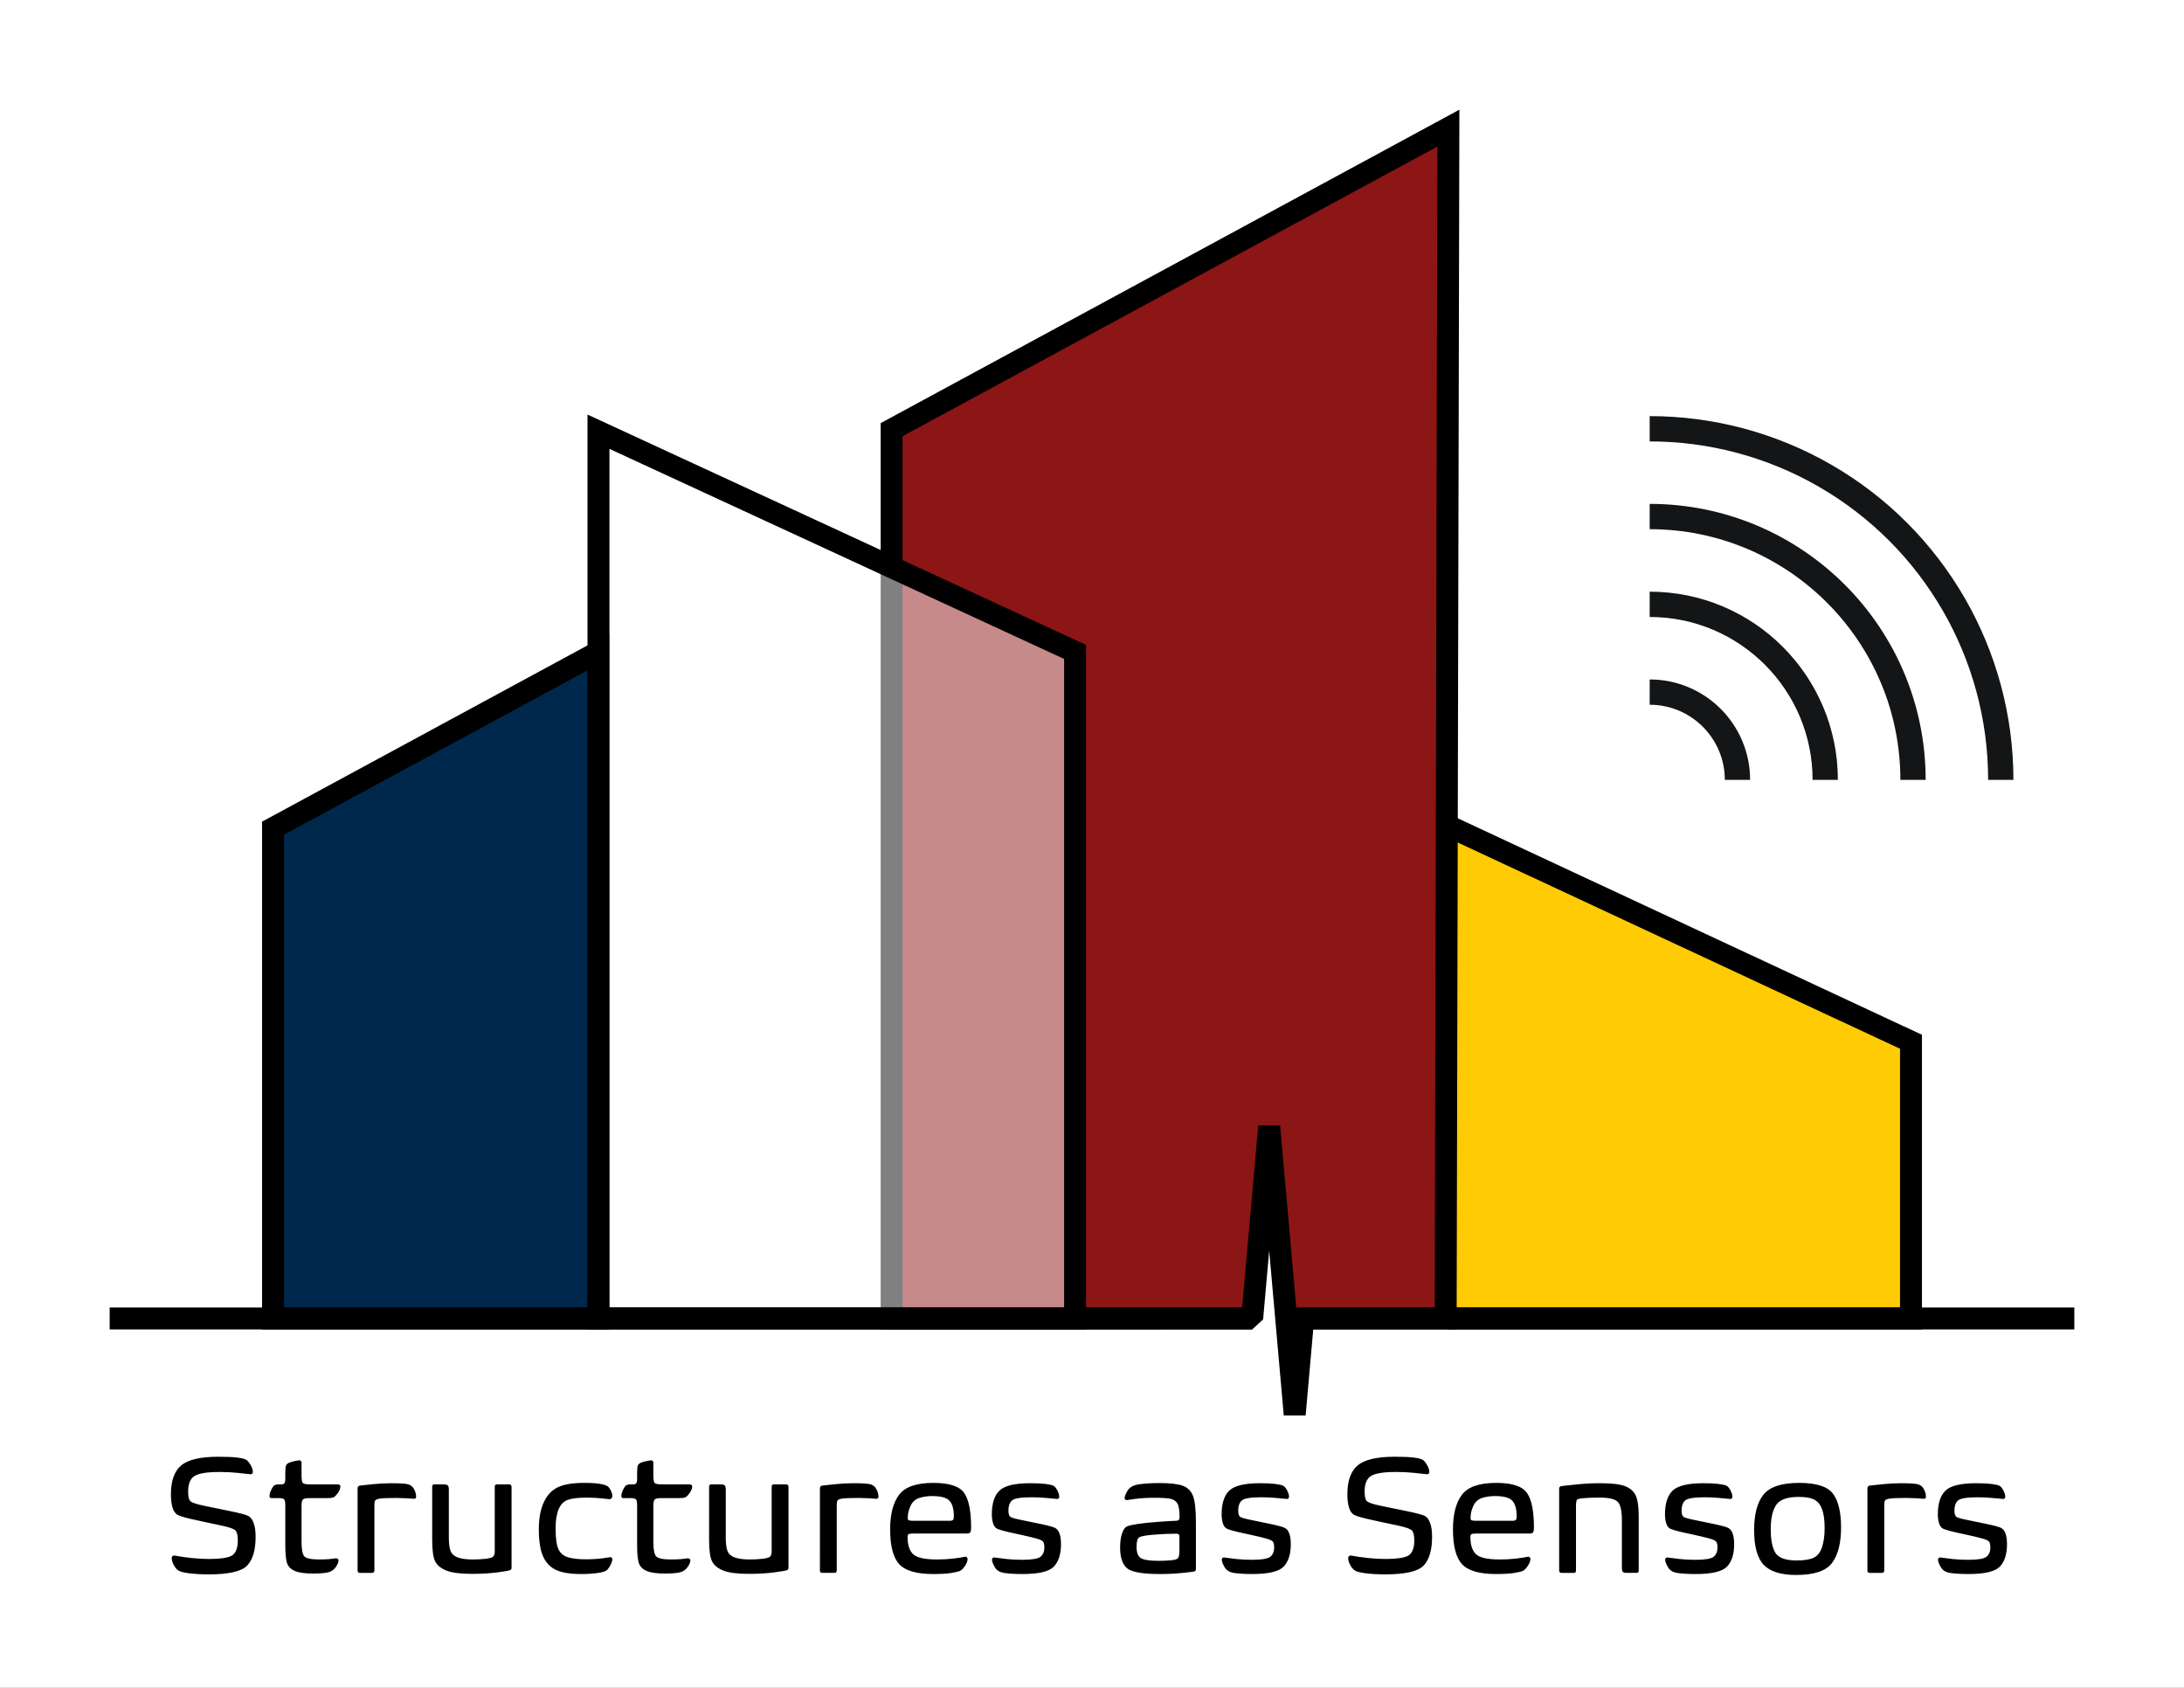 <?xml version="1.0" encoding="UTF-8" standalone="no"?>
<!-- Created with Inkscape (http://www.inkscape.org/) -->

<svg
   width="99.566mm"
   height="76.927mm"
   viewBox="0 0 99.566 76.927"
   version="1.1"
   id="svg1"
   xml:space="preserve"
   sodipodi:docname="lab-logo.svg"
   inkscape:version="1.3 (0e150ed6c4, 2023-07-21)"
   xmlns:inkscape="http://www.inkscape.org/namespaces/inkscape"
   xmlns:sodipodi="http://sodipodi.sourceforge.net/DTD/sodipodi-0.dtd"
   xmlns="http://www.w3.org/2000/svg"
   xmlns:svg="http://www.w3.org/2000/svg"><rect x="0" y="0" width="99.566" height="76.927" fill="#808080" stroke="none"/><sodipodi:namedview
     id="namedview1"
     pagecolor="#505050"
     bordercolor="#ffffff"
     borderopacity="1"
     inkscape:showpageshadow="0"
     inkscape:pageopacity="0"
     inkscape:pagecheckerboard="1"
     inkscape:deskcolor="#d1d1d1"
     inkscape:document-units="mm"
     inkscape:zoom="2.4363758"
     inkscape:cx="170.95064"
     inkscape:cy="135.65231"
     inkscape:window-width="1920"
     inkscape:window-height="1008"
     inkscape:window-x="0"
     inkscape:window-y="0"
     inkscape:window-maximized="1"
     inkscape:current-layer="layer1" /><defs
     id="defs1"><clipPath
       clipPathUnits="userSpaceOnUse"
       id="clipPath10"><rect
         style="fill:#9a3324;fill-opacity:1;stroke:none;stroke-width:1;stroke-linecap:square;stroke-linejoin:miter;stroke-dasharray:none"
         id="rect11"
         width="31.665"
         height="31.665"
         x="31.314"
         y="52.141" /></clipPath><clipPath
       clipPathUnits="userSpaceOnUse"
       id="clipPath5"><path
         d="M 9.12e-6,0 H 612 V 792 H 9.12e-6 Z"
         transform="matrix(1,0,0,-1,-72.025,510.4)"
         clip-rule="evenodd"
         id="path5-5" /></clipPath></defs><g
     inkscape:label="Layer 1"
     inkscape:groupmode="layer"
     id="layer1"
     transform="translate(45.694,-115.591)"><rect
       style="fill:#ffffff;fill-opacity:1;stroke:#ffffff;stroke-width:10;stroke-linecap:square;stroke-linejoin:miter;stroke-dasharray:none"
       id="rect35"
       width="89.566"
       height="66.927"
       x="-40.694"
       y="120.591" /><g
       id="g29"><path
         style="fill:#00274c;stroke:#000000;stroke-width:1;stroke-linecap:butt;stroke-linejoin:miter;stroke-dasharray:none;stroke-opacity:1"
         d="m -33.247,175.69 v -22.348 l 14.836,-8.034 v 30.382 z"
         id="path4-3"
         sodipodi:nodetypes="ccccc" /><path
         style="fill:#ffcb05;stroke:#000000;stroke-width:1;stroke-linecap:butt;stroke-linejoin:miter;stroke-dasharray:none;stroke-opacity:1"
         d="M 20.336,175.69 H 41.426 v -12.612 l -21.09,-9.834"
         id="path5"
         sodipodi:nodetypes="cccc" /><path
         style="fill:#8c1515;fill-opacity:1;stroke:#000000;stroke-width:1;stroke-linecap:butt;stroke-linejoin:miter;stroke-dasharray:none;stroke-opacity:1"
         d="m -5.045,175.69 v -40.514 l 25.381,-13.745 -0.123,54.258 z"
         id="path4-2"
         sodipodi:nodetypes="ccccc" /><path
         style="fill:#ffffff;fill-opacity:0.5;stroke:#000000;stroke-width:1;stroke-linecap:butt;stroke-linejoin:miter;stroke-dasharray:none;stroke-opacity:1"
         d="M 3.318,175.69 3.318,145.308 -18.41,135.27 v 40.42 z"
         id="path4"
         sodipodi:nodetypes="ccccc" /></g><g
       id="g35"><path
         style="fill:#ffffff;stroke:none;stroke-width:0.303px;stroke-linecap:butt;stroke-linejoin:miter;stroke-opacity:1"
         d="m 11.279,177.62 0.832,-10.682 0.832,10.682 h -1.664"
         id="path6" /><path
         style="fill:none;stroke:#000000;stroke-width:1;stroke-linecap:square;stroke-linejoin:bevel;stroke-dasharray:none;stroke-opacity:1"
         d="M 48.372,175.69 H 13.718 l -0.388,4.381 -0.388,-4.381 -0.775,-8.753 -0.775,8.753 h -51.586"
         id="path3"
         sodipodi:nodetypes="ccccccc" /></g><g
       id="g10"
       clip-path="url(#clipPath10)"
       transform="matrix(1.153,0,0,1.153,-6.592,54.513)"><circle
         style="fill:none;fill-opacity:0.5;stroke:#131516;stroke-width:1;stroke-linecap:square;stroke-linejoin:bevel;stroke-dasharray:none"
         id="path7-29"
         cx="31.314"
         cy="83.806"
         r="13.882" /><circle
         style="fill:none;fill-opacity:0.5;stroke:#131516;stroke-width:1;stroke-linecap:square;stroke-linejoin:bevel;stroke-dasharray:none"
         id="path7"
         r="3.471"
         cy="83.806"
         cx="31.314" /><circle
         style="fill:none;fill-opacity:0.5;stroke:#131516;stroke-width:1;stroke-linecap:square;stroke-linejoin:bevel;stroke-dasharray:none"
         id="path7-2"
         cx="31.314"
         cy="83.806"
         r="10.412" /><circle
         style="fill:none;fill-opacity:0.5;stroke:#131516;stroke-width:1;stroke-linecap:square;stroke-linejoin:bevel;stroke-dasharray:none"
         id="path7-9"
         cx="31.314"
         cy="83.806"
         r="6.941" /></g><g
       id="g4"
       transform="matrix(0.161,0,0,0.161,-53.875,126.838)"><path
         id="path4-9"
         d="m 2.556,-3.165 c 0,-0.179 0.053,-0.308 0.164,-0.387 0.108,-0.085 0.229,-0.129 0.363,-0.129 h 0.082 c 1.093,0.211 2.309,0.387 3.645,0.527 1.336,0.135 2.511,0.199 3.527,0.199 2.757,0 4.488,-0.284 5.191,-0.855 0.709,-0.577 1.066,-1.6 1.066,-3.07 0,-1.084 -0.17,-1.796 -0.504,-2.133 -0.328,-0.334 -1.301,-0.68 -2.918,-1.031 -1.611,-0.357 -2.751,-0.601 -3.422,-0.727 -0.674,-0.132 -1.688,-0.354 -3.047,-0.668 -1.359,-0.311 -2.306,-0.598 -2.836,-0.855 -0.524,-0.258 -0.902,-0.776 -1.137,-1.559 -0.234,-0.788 -0.352,-1.726 -0.352,-2.812 0,-2.883 0.729,-4.937 2.191,-6.164 1.468,-1.225 4.102,-1.84 7.898,-1.84 1.74,0 3.085,0.059 4.031,0.176 0.943,0.117 1.576,0.281 1.898,0.492 0.319,0.205 0.633,0.583 0.938,1.137 0.305,0.548 0.457,1.014 0.457,1.395 0,0.164 -0.044,0.293 -0.129,0.387 -0.088,0.088 -0.188,0.129 -0.305,0.129 h -0.094 c -0.797,-0.085 -1.755,-0.188 -2.871,-0.305 -1.119,-0.117 -2.332,-0.176 -3.645,-0.176 -2.643,0 -4.418,0.281 -5.332,0.844 -0.914,0.562 -1.371,1.664 -1.371,3.305 0,1.008 0.141,1.676 0.422,2.004 0.281,0.322 1.225,0.653 2.836,0.996 1.617,0.337 3.495,0.724 5.637,1.16 2.147,0.439 3.451,0.785 3.914,1.043 0.46,0.252 0.826,0.744 1.102,1.477 0.281,0.727 0.422,1.708 0.422,2.941 0,2.774 -0.586,4.799 -1.758,6.07 -1.172,1.274 -3.911,1.91 -8.215,1.91 -1.523,0 -2.883,-0.076 -4.078,-0.223 C 5.134,-0.054 4.349,-0.253 3.974,-0.505 3.599,-0.754 3.265,-1.15 2.978,-1.689 2.697,-2.228 2.556,-2.72 2.556,-3.165 Z M 26.685,-21.4 c 0,-0.686 0.053,-1.166 0.164,-1.441 0.117,-0.281 0.425,-0.504 0.926,-0.668 0.507,-0.17 1.113,-0.305 1.816,-0.398 h 0.082 c 0.132,0 0.24,0.044 0.328,0.129 0.085,0.088 0.129,0.223 0.129,0.41 v 2.59 c 0,0.938 0.094,1.506 0.281,1.699 0.188,0.188 0.732,0.281 1.641,0.281 h 5.777 c 0.366,0 0.551,0.161 0.551,0.48 0,0.384 -0.176,0.829 -0.527,1.336 -0.352,0.501 -0.656,0.809 -0.914,0.926 -0.258,0.117 -0.688,0.176 -1.289,0.176 H 31.747 c -0.688,0 -1.131,0.1 -1.324,0.293 -0.196,0.196 -0.293,0.639 -0.293,1.324 v 7.629 c 0,1.611 0.19,2.646 0.574,3.105 0.381,0.454 1.465,0.68 3.246,0.68 0.727,0 1.383,-0.023 1.969,-0.07 0.586,-0.047 1.093,-0.105 1.523,-0.176 h 0.07 c 0.108,0 0.214,0.041 0.316,0.117 0.108,0.07 0.164,0.173 0.164,0.305 0,0.431 -0.217,0.938 -0.645,1.523 -0.431,0.58 -1.014,0.938 -1.746,1.078 -0.727,0.141 -1.746,0.211 -3.059,0.211 -1.617,0 -2.848,-0.158 -3.691,-0.48 -0.844,-0.328 -1.418,-0.838 -1.723,-1.535 -0.299,-0.694 -0.445,-2.016 -0.445,-3.961 v -8.461 c 0,-0.68 -0.079,-1.113 -0.234,-1.301 -0.158,-0.188 -0.548,-0.281 -1.172,-0.281 h -1.547 c -0.141,0 -0.243,-0.041 -0.305,-0.129 -0.064,-0.085 -0.094,-0.176 -0.094,-0.27 0,-0.39 0.105,-0.812 0.316,-1.266 0.211,-0.46 0.416,-0.785 0.621,-0.973 0.202,-0.188 0.574,-0.281 1.113,-0.281 h 0.551 c 0.498,0 0.75,-0.331 0.75,-0.996 z m 15.354,3.434 c 0,-0.343 0.19,-0.539 0.574,-0.586 0.381,-0.053 1.257,-0.146 2.625,-0.281 1.374,-0.141 2.663,-0.211 3.867,-0.211 1.758,0 2.936,0.067 3.539,0.199 0.609,0.126 1.066,0.469 1.371,1.031 0.305,0.557 0.457,1.102 0.457,1.641 0,0.141 -0.041,0.252 -0.117,0.328 -0.079,0.07 -0.17,0.105 -0.27,0.105 h -0.094 c -0.454,-0.047 -1.028,-0.085 -1.723,-0.117 -0.688,-0.038 -1.336,-0.059 -1.945,-0.059 -1.752,0 -2.906,0.044 -3.469,0.129 -0.562,0.079 -0.911,0.199 -1.043,0.363 -0.135,0.158 -0.199,0.533 -0.199,1.125 v 13.781 c 0,0.346 -0.173,0.516 -0.516,0.516 h -2.578 c -0.322,0 -0.48,-0.17 -0.48,-0.516 z m 32.707,16.922 c 0,0.182 -0.082,0.325 -0.246,0.434 -0.158,0.111 -1.049,0.275 -2.672,0.492 -1.617,0.217 -3.454,0.328 -5.508,0.328 -2.461,0 -4.277,-0.237 -5.449,-0.715 -1.172,-0.475 -1.966,-1.137 -2.379,-1.98 -0.407,-0.844 -0.609,-2.367 -0.609,-4.57 V -18.318 c 0,-0.319 0.135,-0.48 0.41,-0.48 h 2.051 c 0.437,0 0.727,0.079 0.867,0.234 0.141,0.149 0.211,0.431 0.211,0.844 v 10.195 c 0,1.242 0.117,2.188 0.352,2.836 0.24,0.642 0.753,1.11 1.535,1.406 0.788,0.29 1.852,0.434 3.188,0.434 0.999,0 1.904,-0.047 2.719,-0.141 0.812,-0.094 1.339,-0.237 1.582,-0.434 0.249,-0.202 0.375,-0.586 0.375,-1.148 V -18.318 c 0,-0.319 0.158,-0.48 0.48,-0.48 h 2.578 c 0.343,0 0.516,0.185 0.516,0.551 z M 95.618,-15.646 c -0.023,0 -0.551,-0.053 -1.582,-0.164 -1.025,-0.117 -2.139,-0.176 -3.34,-0.176 -1.705,0 -3.009,0.149 -3.914,0.445 -0.899,0.29 -1.57,0.949 -2.016,1.98 -0.445,1.031 -0.668,2.379 -0.668,4.043 0,2.109 0.199,3.598 0.598,4.465 0.398,0.861 1.069,1.438 2.016,1.734 0.952,0.29 2.203,0.434 3.75,0.434 1.453,0 2.675,-0.073 3.668,-0.223 0.999,-0.155 1.541,-0.234 1.629,-0.234 0.094,0 0.182,0.044 0.27,0.129 0.085,0.079 0.129,0.188 0.129,0.328 0,0.29 -0.138,0.703 -0.41,1.242 -0.275,0.539 -0.568,0.923 -0.879,1.148 -0.313,0.22 -0.946,0.396 -1.898,0.527 -0.946,0.141 -2.115,0.211 -3.504,0.211 -2.268,0 -4.025,-0.287 -5.273,-0.867 -1.242,-0.586 -2.165,-1.553 -2.766,-2.906 -0.595,-1.351 -0.891,-3.27 -0.891,-5.754 0,-2.288 0.352,-4.189 1.055,-5.707 0.703,-1.515 1.699,-2.581 2.988,-3.199 1.295,-0.615 3.176,-0.926 5.637,-0.926 2.991,0 4.729,0.328 5.215,0.984 0.483,0.65 0.727,1.266 0.727,1.852 0,0.173 -0.067,0.322 -0.199,0.445 -0.126,0.126 -0.24,0.188 -0.34,0.188 z m 5.801,-5.754 c 0,-0.686 0.053,-1.166 0.164,-1.441 0.117,-0.281 0.425,-0.504 0.926,-0.668 0.507,-0.17 1.113,-0.305 1.816,-0.398 h 0.082 c 0.132,0 0.24,0.044 0.328,0.129 0.085,0.088 0.129,0.223 0.129,0.41 v 2.59 c 0,0.938 0.094,1.506 0.281,1.699 0.188,0.188 0.732,0.281 1.641,0.281 h 5.777 c 0.366,0 0.551,0.161 0.551,0.48 0,0.384 -0.176,0.829 -0.527,1.336 -0.352,0.501 -0.656,0.809 -0.914,0.926 -0.258,0.117 -0.688,0.176 -1.289,0.176 h -3.902 c -0.688,0 -1.131,0.1 -1.324,0.293 -0.196,0.196 -0.293,0.639 -0.293,1.324 v 7.629 c 0,1.611 0.19,2.646 0.574,3.105 0.381,0.454 1.465,0.68 3.246,0.68 0.727,0 1.383,-0.023 1.969,-0.07 0.586,-0.047 1.093,-0.105 1.523,-0.176 h 0.07 c 0.108,0 0.214,0.041 0.316,0.117 0.108,0.07 0.164,0.173 0.164,0.305 0,0.431 -0.217,0.938 -0.645,1.523 -0.431,0.58 -1.014,0.938 -1.746,1.078 -0.727,0.141 -1.746,0.211 -3.059,0.211 -1.617,0 -2.848,-0.158 -3.691,-0.48 -0.844,-0.328 -1.418,-0.838 -1.723,-1.535 -0.299,-0.694 -0.445,-2.016 -0.445,-3.961 v -8.461 c 0,-0.68 -0.079,-1.113 -0.234,-1.301 -0.158,-0.188 -0.548,-0.281 -1.172,-0.281 h -1.547 c -0.141,0 -0.243,-0.041 -0.305,-0.129 -0.064,-0.085 -0.094,-0.176 -0.094,-0.27 0,-0.39 0.105,-0.812 0.316,-1.266 0.211,-0.46 0.416,-0.785 0.621,-0.973 0.202,-0.188 0.574,-0.281 1.113,-0.281 h 0.551 c 0.498,0 0.75,-0.331 0.75,-0.996 z m 32.15,20.355 c 0,0.182 -0.082,0.325 -0.246,0.434 -0.158,0.111 -1.049,0.275 -2.672,0.492 -1.617,0.217 -3.454,0.328 -5.508,0.328 -2.461,0 -4.277,-0.237 -5.449,-0.715 -1.172,-0.475 -1.966,-1.137 -2.379,-1.98 -0.407,-0.844 -0.609,-2.367 -0.609,-4.57 V -18.318 c 0,-0.319 0.135,-0.48 0.41,-0.48 h 2.051 c 0.437,0 0.727,0.079 0.867,0.234 0.141,0.149 0.211,0.431 0.211,0.844 v 10.195 c 0,1.242 0.117,2.188 0.352,2.836 0.24,0.642 0.753,1.11 1.535,1.406 0.788,0.29 1.852,0.434 3.188,0.434 0.999,0 1.904,-0.047 2.719,-0.141 0.812,-0.094 1.339,-0.237 1.582,-0.434 0.249,-0.202 0.375,-0.586 0.375,-1.148 V -18.318 c 0,-0.319 0.158,-0.48 0.48,-0.48 h 2.578 c 0.343,0 0.516,0.185 0.516,0.551 z m 6.68,-16.922 c 0,-0.343 0.19,-0.539 0.574,-0.586 0.381,-0.053 1.257,-0.146 2.625,-0.281 1.374,-0.141 2.663,-0.211 3.867,-0.211 1.758,0 2.936,0.067 3.539,0.199 0.609,0.126 1.066,0.469 1.371,1.031 0.305,0.557 0.457,1.102 0.457,1.641 0,0.141 -0.041,0.252 -0.117,0.328 -0.079,0.07 -0.17,0.105 -0.27,0.105 h -0.094 c -0.454,-0.047 -1.028,-0.085 -1.723,-0.117 -0.688,-0.038 -1.336,-0.059 -1.945,-0.059 -1.752,0 -2.906,0.044 -3.469,0.129 -0.562,0.079 -0.911,0.199 -1.043,0.363 -0.135,0.158 -0.199,0.533 -0.199,1.125 v 13.781 c 0,0.346 -0.173,0.516 -0.516,0.516 h -2.578 c -0.322,0 -0.48,-0.17 -0.48,-0.516 z m 32.118,8.379 c 0,0.439 -0.059,0.756 -0.176,0.949 -0.117,0.188 -0.357,0.281 -0.715,0.281 h -11.379 c -0.524,0 -0.861,0.047 -1.008,0.141 -0.149,0.094 -0.223,0.278 -0.223,0.551 0,1.72 0.398,2.953 1.195,3.703 0.797,0.744 2.473,1.113 5.027,1.113 1.233,0 2.394,-0.062 3.48,-0.188 1.093,-0.132 1.937,-0.264 2.531,-0.398 h 0.094 c 0.1,0 0.193,0.044 0.281,0.129 0.094,0.079 0.141,0.196 0.141,0.352 0,0.422 -0.185,0.911 -0.551,1.465 -0.36,0.548 -0.709,0.899 -1.043,1.055 -0.337,0.158 -0.97,0.311 -1.898,0.457 -0.923,0.146 -2.186,0.223 -3.785,0.223 -3.539,0 -5.953,-0.694 -7.242,-2.086 -1.289,-1.397 -1.934,-3.867 -1.934,-7.406 0,-3.211 0.633,-5.654 1.898,-7.336 1.271,-1.688 3.697,-2.531 7.277,-2.531 3.352,0 5.525,0.703 6.527,2.109 0.999,1.4 1.5,3.873 1.5,7.418 z m -12.305,-1.477 h 7.793 c 0.328,0 0.551,-0.064 0.668,-0.199 0.117,-0.132 0.176,-0.375 0.176,-0.727 0,-1.515 -0.299,-2.613 -0.891,-3.293 -0.595,-0.686 -1.846,-1.031 -3.75,-1.031 -0.961,0 -1.86,0.135 -2.695,0.398 -0.829,0.258 -1.447,0.809 -1.852,1.652 -0.407,0.844 -0.609,1.708 -0.609,2.59 0,0.267 0.073,0.434 0.223,0.504 0.146,0.07 0.46,0.105 0.938,0.105 z m 30.601,-4.641 h -0.07 c -0.727,-0.07 -1.544,-0.144 -2.449,-0.223 -0.908,-0.085 -1.896,-0.129 -2.965,-0.129 -2.297,0 -3.688,0.24 -4.172,0.715 -0.478,0.478 -0.715,1.16 -0.715,2.051 0,0.735 0.132,1.195 0.398,1.383 0.264,0.188 1.02,0.407 2.262,0.656 1.248,0.243 2.666,0.536 4.254,0.879 1.594,0.337 2.596,0.615 3.012,0.832 0.413,0.22 0.721,0.618 0.926,1.195 0.211,0.58 0.316,1.321 0.316,2.227 0,2.142 -0.51,3.738 -1.523,4.793 -1.017,1.049 -3.234,1.57 -6.656,1.57 -1.509,0 -2.766,-0.07 -3.773,-0.211 -1.008,-0.132 -1.711,-0.545 -2.109,-1.242 -0.398,-0.694 -0.598,-1.219 -0.598,-1.57 0,-0.179 0.047,-0.305 0.141,-0.375 0.094,-0.076 0.19,-0.117 0.293,-0.117 h 0.07 c 0.718,0.103 1.582,0.211 2.59,0.328 1.014,0.111 2.133,0.164 3.352,0.164 2.03,0 3.316,-0.214 3.855,-0.645 0.545,-0.437 0.82,-1.107 0.82,-2.016 0,-0.516 -0.082,-0.902 -0.246,-1.16 -0.164,-0.258 -0.697,-0.504 -1.594,-0.738 -0.891,-0.24 -1.852,-0.472 -2.883,-0.691 -1.031,-0.217 -2.027,-0.437 -2.988,-0.656 -0.955,-0.226 -1.676,-0.434 -2.168,-0.621 -0.492,-0.193 -0.829,-0.598 -1.008,-1.207 -0.182,-0.609 -0.27,-1.236 -0.27,-1.887 0,-2.367 0.551,-4.066 1.652,-5.098 1.107,-1.031 3.27,-1.547 6.48,-1.547 1.374,0 2.452,0.053 3.234,0.152 0.788,0.103 1.336,0.22 1.641,0.352 0.311,0.126 0.609,0.454 0.891,0.984 0.281,0.533 0.422,0.993 0.422,1.383 0,0.164 -0.044,0.287 -0.129,0.363 -0.088,0.07 -0.185,0.105 -0.293,0.105 z m 29.455,14.906 c 0,0.281 -0.138,0.454 -0.41,0.516 -0.267,0.056 -1.119,0.158 -2.555,0.305 -1.438,0.146 -3.012,0.223 -4.723,0.223 -3.665,0 -5.985,-0.413 -6.961,-1.242 -0.97,-0.835 -1.453,-2.303 -1.453,-4.406 0,-1.201 0.141,-2.206 0.422,-3.012 0.287,-0.812 0.65,-1.304 1.09,-1.477 0.445,-0.179 1.198,-0.346 2.262,-0.504 1.069,-0.164 2.566,-0.316 4.488,-0.457 1.928,-0.141 3.141,-0.211 3.633,-0.211 0.492,0 0.738,-0.237 0.738,-0.715 0,-1.421 -0.149,-2.394 -0.445,-2.918 -0.299,-0.53 -0.768,-0.87 -1.406,-1.02 -0.642,-0.155 -1.787,-0.234 -3.434,-0.234 -1.641,0 -3.035,0.082 -4.184,0.246 -1.148,0.164 -1.731,0.246 -1.746,0.246 -0.103,0 -0.205,-0.029 -0.305,-0.094 -0.103,-0.062 -0.152,-0.17 -0.152,-0.328 0,-0.398 0.223,-0.949 0.668,-1.652 0.445,-0.703 1.28,-1.137 2.508,-1.301 1.225,-0.164 2.64,-0.246 4.242,-0.246 2.25,0 3.894,0.193 4.934,0.574 1.037,0.384 1.761,1.099 2.168,2.145 0.413,1.049 0.621,2.938 0.621,5.672 z m -3.504,-6.832 c 0,-0.305 -0.056,-0.495 -0.164,-0.574 -0.103,-0.076 -0.287,-0.117 -0.551,-0.117 -1.453,0 -3.032,0.07 -4.734,0.211 -1.696,0.135 -2.73,0.325 -3.105,0.574 -0.369,0.243 -0.551,0.92 -0.551,2.027 0,1.213 0.311,2.01 0.938,2.391 0.633,0.375 1.89,0.562 3.773,0.562 0.797,0 1.62,-0.035 2.473,-0.105 0.85,-0.07 1.383,-0.214 1.594,-0.434 0.217,-0.226 0.328,-0.765 0.328,-1.617 z m 22.863,-8.074 h -0.07 c -0.727,-0.07 -1.544,-0.144 -2.449,-0.223 -0.908,-0.085 -1.896,-0.129 -2.965,-0.129 -2.297,0 -3.688,0.24 -4.172,0.715 -0.478,0.478 -0.715,1.16 -0.715,2.051 0,0.735 0.132,1.195 0.398,1.383 0.264,0.188 1.02,0.407 2.262,0.656 1.248,0.243 2.666,0.536 4.254,0.879 1.594,0.337 2.596,0.615 3.012,0.832 0.413,0.22 0.721,0.618 0.926,1.195 0.211,0.58 0.316,1.321 0.316,2.227 0,2.142 -0.51,3.738 -1.523,4.793 -1.017,1.049 -3.234,1.57 -6.656,1.57 -1.509,0 -2.766,-0.07 -3.773,-0.211 -1.008,-0.132 -1.711,-0.545 -2.109,-1.242 -0.398,-0.694 -0.598,-1.219 -0.598,-1.57 0,-0.179 0.047,-0.305 0.141,-0.375 0.094,-0.076 0.19,-0.117 0.293,-0.117 h 0.07 c 0.718,0.103 1.582,0.211 2.59,0.328 1.014,0.111 2.133,0.164 3.352,0.164 2.03,0 3.316,-0.214 3.855,-0.645 0.545,-0.437 0.82,-1.107 0.82,-2.016 0,-0.516 -0.082,-0.902 -0.246,-1.16 -0.164,-0.258 -0.697,-0.504 -1.594,-0.738 -0.891,-0.24 -1.852,-0.472 -2.883,-0.691 -1.031,-0.217 -2.027,-0.437 -2.988,-0.656 -0.955,-0.226 -1.676,-0.434 -2.168,-0.621 -0.492,-0.193 -0.829,-0.598 -1.008,-1.207 -0.182,-0.609 -0.27,-1.236 -0.27,-1.887 0,-2.367 0.551,-4.066 1.652,-5.098 1.107,-1.031 3.27,-1.547 6.48,-1.547 1.374,0 2.452,0.053 3.234,0.152 0.788,0.103 1.336,0.22 1.641,0.352 0.311,0.126 0.609,0.454 0.891,0.984 0.281,0.533 0.422,0.993 0.422,1.383 0,0.164 -0.044,0.287 -0.129,0.363 -0.088,0.07 -0.185,0.105 -0.293,0.105 z m 12.99,12.539 c 0,-0.179 0.053,-0.308 0.164,-0.387 0.108,-0.085 0.229,-0.129 0.363,-0.129 h 0.082 c 1.093,0.211 2.309,0.387 3.645,0.527 1.336,0.135 2.511,0.199 3.527,0.199 2.757,0 4.488,-0.284 5.191,-0.855 0.709,-0.577 1.066,-1.6 1.066,-3.07 0,-1.084 -0.17,-1.796 -0.504,-2.133 -0.328,-0.334 -1.301,-0.68 -2.918,-1.031 -1.611,-0.357 -2.751,-0.601 -3.422,-0.727 -0.674,-0.132 -1.688,-0.354 -3.047,-0.668 -1.359,-0.311 -2.306,-0.598 -2.836,-0.855 -0.524,-0.258 -0.902,-0.776 -1.137,-1.559 -0.234,-0.788 -0.352,-1.726 -0.352,-2.812 0,-2.883 0.729,-4.937 2.191,-6.164 1.468,-1.225 4.102,-1.84 7.898,-1.84 1.74,0 3.085,0.059 4.031,0.176 0.943,0.117 1.576,0.281 1.898,0.492 0.319,0.205 0.633,0.583 0.938,1.137 0.305,0.548 0.457,1.014 0.457,1.395 0,0.164 -0.044,0.293 -0.129,0.387 -0.088,0.088 -0.188,0.129 -0.305,0.129 h -0.094 c -0.797,-0.085 -1.755,-0.188 -2.871,-0.305 -1.119,-0.117 -2.332,-0.176 -3.645,-0.176 -2.643,0 -4.418,0.281 -5.332,0.844 -0.914,0.562 -1.371,1.664 -1.371,3.305 0,1.008 0.141,1.676 0.422,2.004 0.281,0.322 1.225,0.653 2.836,0.996 1.617,0.337 3.495,0.724 5.637,1.16 2.147,0.439 3.451,0.785 3.914,1.043 0.46,0.252 0.826,0.744 1.102,1.477 0.281,0.727 0.422,1.708 0.422,2.941 0,2.774 -0.586,4.799 -1.758,6.07 -1.172,1.274 -3.911,1.91 -8.215,1.91 -1.523,0 -2.883,-0.076 -4.078,-0.223 -1.195,-0.146 -1.98,-0.346 -2.355,-0.598 -0.375,-0.249 -0.709,-0.645 -0.996,-1.184 -0.281,-0.539 -0.422,-1.031 -0.422,-1.477 z m 39.457,-6.422 c 0,0.439 -0.059,0.756 -0.176,0.949 -0.117,0.188 -0.357,0.281 -0.715,0.281 h -11.379 c -0.524,0 -0.861,0.047 -1.008,0.141 -0.149,0.094 -0.223,0.278 -0.223,0.551 0,1.72 0.398,2.953 1.195,3.703 0.797,0.744 2.473,1.113 5.027,1.113 1.233,0 2.394,-0.062 3.48,-0.188 1.093,-0.132 1.937,-0.264 2.531,-0.398 h 0.094 c 0.1,0 0.193,0.044 0.281,0.129 0.094,0.079 0.141,0.196 0.141,0.352 0,0.422 -0.185,0.911 -0.551,1.465 -0.36,0.548 -0.709,0.899 -1.043,1.055 -0.337,0.158 -0.97,0.311 -1.898,0.457 -0.923,0.146 -2.186,0.223 -3.785,0.223 -3.539,0 -5.953,-0.694 -7.242,-2.086 -1.289,-1.397 -1.934,-3.867 -1.934,-7.406 0,-3.211 0.633,-5.654 1.898,-7.336 1.271,-1.688 3.697,-2.531 7.277,-2.531 3.352,0 5.525,0.703 6.527,2.109 0.999,1.4 1.5,3.873 1.5,7.418 z m -12.305,-1.477 h 7.793 c 0.328,0 0.551,-0.064 0.668,-0.199 0.117,-0.132 0.176,-0.375 0.176,-0.727 0,-1.515 -0.299,-2.613 -0.891,-3.293 -0.595,-0.686 -1.846,-1.031 -3.75,-1.031 -0.961,0 -1.86,0.135 -2.695,0.398 -0.829,0.258 -1.447,0.809 -1.852,1.652 -0.407,0.844 -0.609,1.708 -0.609,2.59 0,0.267 0.073,0.434 0.223,0.504 0.146,0.07 0.46,0.105 0.938,0.105 z m 34.559,10.582 c 0,0.322 -0.149,0.48 -0.445,0.48 h -2.191 c -0.393,0 -0.645,-0.082 -0.762,-0.246 -0.117,-0.164 -0.176,-0.439 -0.176,-0.832 V -11.134 c 0,-2.016 -0.29,-3.328 -0.867,-3.938 -0.571,-0.609 -1.84,-0.914 -3.809,-0.914 -3.173,0 -4.813,0.173 -4.922,0.516 -0.103,0.337 -0.152,0.703 -0.152,1.102 v 13.852 c 0,0.346 -0.141,0.516 -0.422,0.516 h -2.672 c -0.322,0 -0.48,-0.17 -0.48,-0.516 V -17.931 c 0,-0.305 0.211,-0.48 0.633,-0.527 0.422,-0.047 1.447,-0.155 3.082,-0.328 1.641,-0.17 3.343,-0.258 5.109,-0.258 2.382,0 4.113,0.211 5.191,0.633 1.078,0.416 1.828,1.075 2.25,1.98 0.422,0.899 0.633,2.391 0.633,4.477 z M 333.655,-15.704 h -0.07 c -0.727,-0.07 -1.544,-0.144 -2.449,-0.223 -0.908,-0.085 -1.896,-0.129 -2.965,-0.129 -2.297,0 -3.688,0.24 -4.172,0.715 -0.478,0.478 -0.715,1.16 -0.715,2.051 0,0.735 0.132,1.195 0.398,1.383 0.264,0.188 1.02,0.407 2.262,0.656 1.248,0.243 2.666,0.536 4.254,0.879 1.594,0.337 2.596,0.615 3.012,0.832 0.413,0.22 0.721,0.618 0.926,1.195 0.211,0.58 0.316,1.321 0.316,2.227 0,2.142 -0.51,3.738 -1.523,4.793 -1.017,1.049 -3.234,1.57 -6.656,1.57 -1.509,0 -2.766,-0.07 -3.773,-0.211 -1.008,-0.132 -1.711,-0.545 -2.109,-1.242 -0.398,-0.694 -0.598,-1.219 -0.598,-1.57 0,-0.179 0.047,-0.305 0.141,-0.375 0.094,-0.076 0.19,-0.117 0.293,-0.117 h 0.07 c 0.718,0.103 1.582,0.211 2.59,0.328 1.014,0.111 2.133,0.164 3.352,0.164 2.03,0 3.316,-0.214 3.855,-0.645 0.545,-0.437 0.82,-1.107 0.82,-2.016 0,-0.516 -0.082,-0.902 -0.246,-1.16 -0.164,-0.258 -0.697,-0.504 -1.594,-0.738 -0.891,-0.24 -1.852,-0.472 -2.883,-0.691 -1.031,-0.217 -2.027,-0.437 -2.988,-0.656 -0.955,-0.226 -1.676,-0.434 -2.168,-0.621 -0.492,-0.193 -0.829,-0.598 -1.008,-1.207 -0.182,-0.609 -0.27,-1.236 -0.27,-1.887 0,-2.367 0.551,-4.066 1.652,-5.098 1.107,-1.031 3.27,-1.547 6.48,-1.547 1.374,0 2.452,0.053 3.234,0.152 0.788,0.103 1.336,0.22 1.641,0.352 0.311,0.126 0.609,0.454 0.891,0.984 0.281,0.533 0.422,0.993 0.422,1.383 0,0.164 -0.044,0.287 -0.129,0.363 -0.088,0.07 -0.185,0.105 -0.293,0.105 z m 5.039,6.598 c 0,-3.375 0.668,-5.886 2.004,-7.535 1.336,-1.646 3.858,-2.473 7.57,-2.473 3.647,0 6.041,0.771 7.184,2.309 1.14,1.532 1.711,3.914 1.711,7.148 0,3.299 -0.633,5.807 -1.898,7.523 -1.266,1.72 -3.814,2.578 -7.641,2.578 -3.211,0 -5.505,-0.709 -6.879,-2.133 -1.368,-1.421 -2.051,-3.894 -2.051,-7.418 z m 3.527,-0.176 c 0,2.273 0.331,3.949 0.996,5.027 0.671,1.078 2.186,1.617 4.547,1.617 1.57,0 2.766,-0.193 3.586,-0.586 0.826,-0.398 1.421,-1.154 1.781,-2.273 0.357,-1.116 0.539,-2.443 0.539,-3.984 0,-1.67 -0.173,-2.991 -0.516,-3.961 -0.337,-0.976 -0.873,-1.667 -1.605,-2.074 -0.735,-0.413 -1.863,-0.621 -3.387,-0.621 -2.446,0 -4.049,0.583 -4.805,1.746 -0.759,1.157 -1.137,2.859 -1.137,5.109 z m 20.543,-8.684 c 0,-0.343 0.19,-0.539 0.574,-0.586 0.381,-0.053 1.257,-0.146 2.625,-0.281 1.374,-0.141 2.663,-0.211 3.867,-0.211 1.758,0 2.936,0.067 3.539,0.199 0.609,0.126 1.066,0.469 1.371,1.031 0.305,0.557 0.457,1.102 0.457,1.641 0,0.141 -0.041,0.252 -0.117,0.328 -0.079,0.07 -0.17,0.105 -0.27,0.105 h -0.094 c -0.454,-0.047 -1.028,-0.085 -1.723,-0.117 -0.688,-0.038 -1.336,-0.059 -1.945,-0.059 -1.752,0 -2.906,0.044 -3.469,0.129 -0.562,0.079 -0.911,0.199 -1.043,0.363 -0.135,0.158 -0.199,0.533 -0.199,1.125 v 13.781 c 0,0.346 -0.173,0.516 -0.516,0.516 h -2.578 c -0.322,0 -0.48,-0.17 -0.48,-0.516 z m 28.852,2.262 h -0.07 c -0.727,-0.07 -1.544,-0.144 -2.449,-0.223 -0.908,-0.085 -1.895,-0.129 -2.965,-0.129 -2.297,0 -3.688,0.24 -4.172,0.715 -0.478,0.478 -0.715,1.16 -0.715,2.051 0,0.735 0.132,1.195 0.398,1.383 0.264,0.188 1.02,0.407 2.262,0.656 1.248,0.243 2.666,0.536 4.254,0.879 1.594,0.337 2.596,0.615 3.012,0.832 0.413,0.22 0.721,0.618 0.926,1.195 0.211,0.58 0.316,1.321 0.316,2.227 0,2.142 -0.51,3.738 -1.523,4.793 -1.017,1.049 -3.234,1.57 -6.656,1.57 -1.509,0 -2.766,-0.07 -3.773,-0.211 -1.008,-0.132 -1.711,-0.545 -2.109,-1.242 -0.398,-0.694 -0.598,-1.219 -0.598,-1.57 0,-0.179 0.047,-0.305 0.141,-0.375 0.094,-0.076 0.19,-0.117 0.293,-0.117 h 0.07 c 0.718,0.103 1.582,0.211 2.59,0.328 1.014,0.111 2.133,0.164 3.352,0.164 2.03,0 3.316,-0.214 3.855,-0.645 0.545,-0.437 0.82,-1.107 0.82,-2.016 0,-0.516 -0.082,-0.902 -0.246,-1.16 -0.164,-0.258 -0.697,-0.504 -1.594,-0.738 -0.891,-0.24 -1.852,-0.472 -2.883,-0.691 -1.031,-0.217 -2.027,-0.437 -2.988,-0.656 -0.955,-0.226 -1.676,-0.434 -2.168,-0.621 -0.492,-0.193 -0.829,-0.598 -1.008,-1.207 -0.182,-0.609 -0.27,-1.236 -0.27,-1.887 0,-2.367 0.551,-4.066 1.652,-5.098 1.107,-1.031 3.27,-1.547 6.48,-1.547 1.374,0 2.452,0.053 3.234,0.152 0.788,0.103 1.336,0.22 1.641,0.352 0.311,0.126 0.609,0.454 0.891,0.984 0.281,0.533 0.422,0.993 0.422,1.383 0,0.164 -0.044,0.287 -0.129,0.363 -0.088,0.07 -0.185,0.105 -0.293,0.105 z m 0,0"
         style="fill:#000000;fill-opacity:1;fill-rule:nonzero;stroke:none"
         aria-label="  Structures as Sensors"
         transform="matrix(1.333,0,0,1.333,96.033,375.467)"
         clip-path="url(#clipPath5)" /></g></g></svg>
